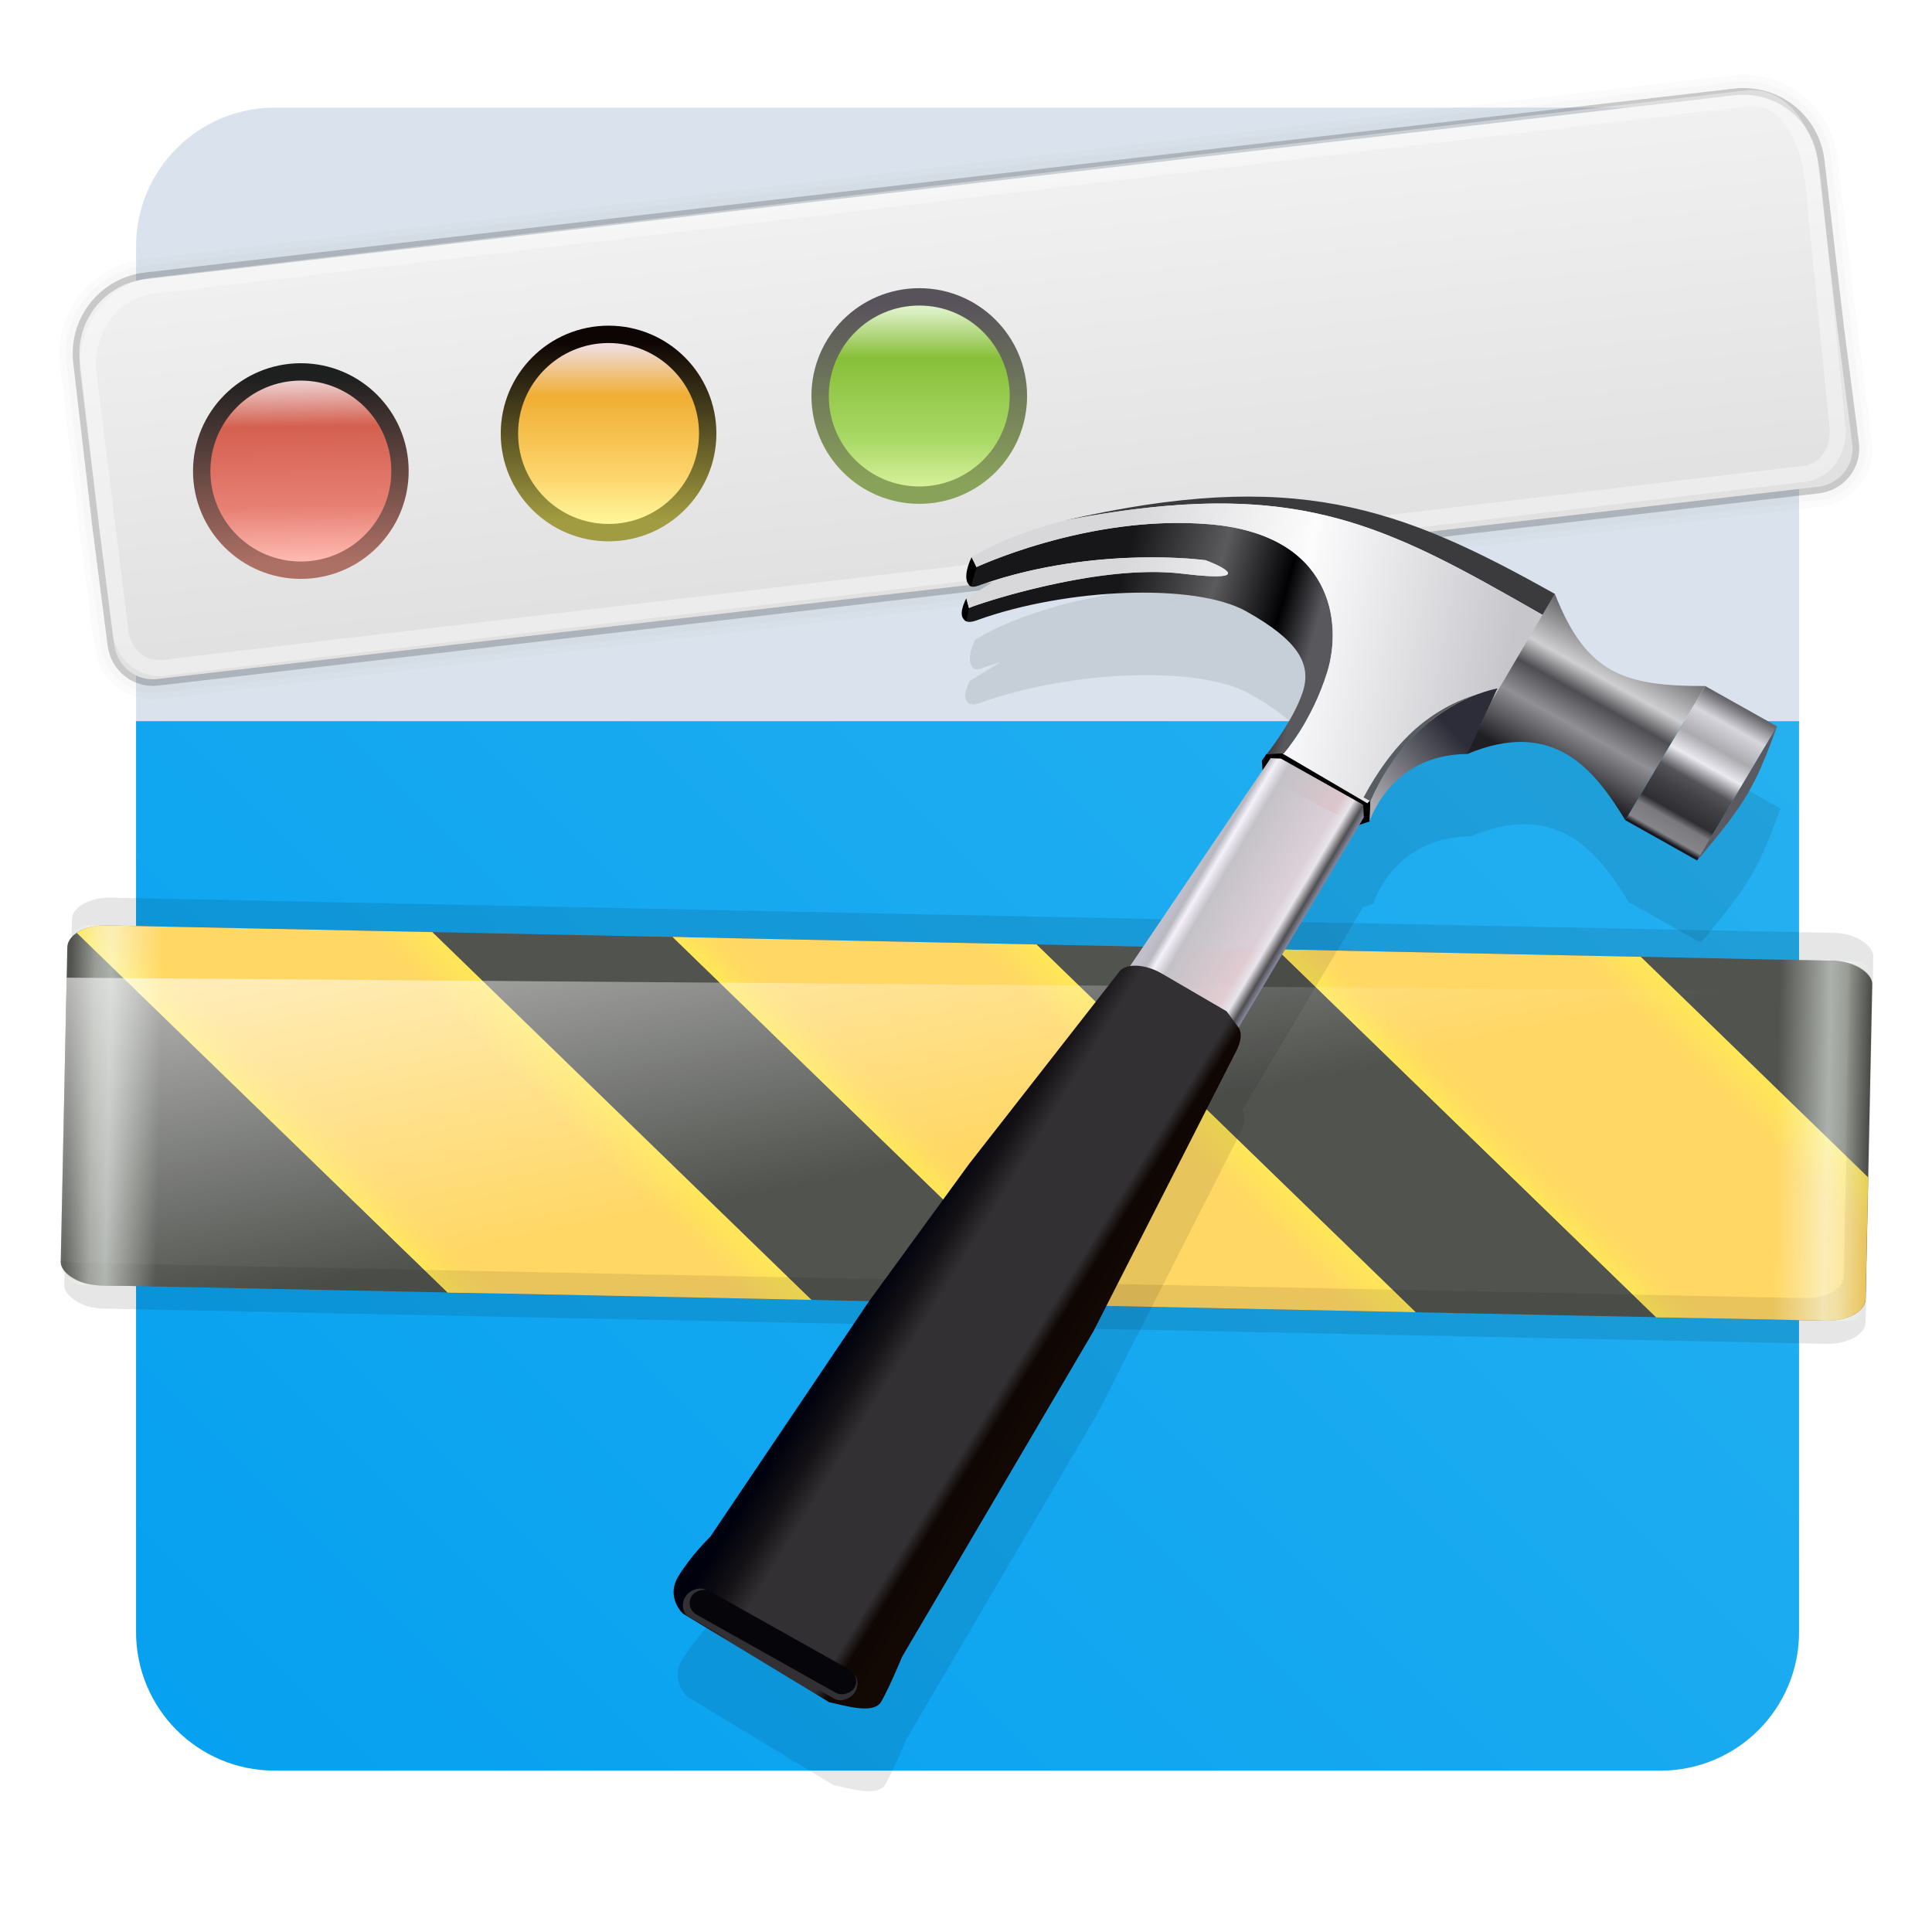<?xml version="1.0" encoding="UTF-8"?>
<svg width="64" height="64" version="1.1" viewBox="0 0 16.933 16.933" xmlns="http://www.w3.org/2000/svg" xmlns:cc="http://creativecommons.org/ns#" xmlns:dc="http://purl.org/dc/elements/1.1/" xmlns:rdf="http://www.w3.org/1999/02/22-rdf-syntax-ns#" xmlns:xlink="http://www.w3.org/1999/xlink">
 <defs>
  <linearGradient id="linearGradient4248">
   <stop stop-color="#f9fff3" stop-opacity="0" offset="0"/>
   <stop stop-color="#f9fff3" stop-opacity=".431" offset=".266"/>
   <stop stop-color="#f9fffa" stop-opacity=".549" offset=".443"/>
   <stop stop-color="#f9fff3" stop-opacity="0" offset="1"/>
  </linearGradient>
  <linearGradient id="linearGradient4160-3">
   <stop stop-color="#ffd765" stop-opacity="0" offset="0"/>
   <stop stop-color="#ffd765" stop-opacity="0" offset=".822"/>
   <stop stop-color="#ffe758" offset="1"/>
  </linearGradient>
  <linearGradient id="linearGradient4160">
   <stop stop-color="#ffd765" offset="0"/>
   <stop stop-color="#ffd765" offset=".822"/>
   <stop stop-color="#ffe758" offset="1"/>
  </linearGradient>
  <filter id="filter7609-1" x="-.064" y="-.057" width="1.128" height="1.113" color-interpolation-filters="sRGB">
   <feGaussianBlur stdDeviation="2.175"/>
  </filter>
  <filter id="filter5913-8" x="-.02" y="-.136" width="1.04" height="1.273" color-interpolation-filters="sRGB">
   <feGaussianBlur stdDeviation="0.198"/>
  </filter>
  <linearGradient id="linearGradient1159-3" x1="-184.75" x2="-170.2" y1="-1.266" y2="-15.817" gradientTransform="matrix(3.78 0 0 3.78 702.82 64.287)" gradientUnits="userSpaceOnUse">
   <stop stop-color="#dae3ed" offset="0"/>
   <stop stop-color="#dae3ed" offset="1"/>
  </linearGradient>
  <linearGradient id="linearGradient1610" x1="-65.81" x2="-45.81" y1="177.54" y2="177.54" gradientTransform="rotate(-43.012)" gradientUnits="userSpaceOnUse" xlink:href="#linearGradient4160"/>
  <linearGradient id="linearGradient1612" x1="-45.695" x2="-65.754" y1="176.61" y2="176.46" gradientTransform="rotate(-43.012)" gradientUnits="userSpaceOnUse" xlink:href="#linearGradient4160-3"/>
  <linearGradient id="linearGradient1614" x1="-65.81" x2="-45.81" y1="177.54" y2="177.54" gradientTransform="rotate(-43.012 45.423 -115.28)" gradientUnits="userSpaceOnUse" xlink:href="#linearGradient4160"/>
  <linearGradient id="linearGradient1616" x1="-45.695" x2="-65.754" y1="176.61" y2="176.46" gradientTransform="rotate(-43.012 45.423 -115.28)" gradientUnits="userSpaceOnUse" xlink:href="#linearGradient4160-3"/>
  <linearGradient id="linearGradient1618" x1="-65.81" x2="-45.81" y1="177.54" y2="177.54" gradientTransform="rotate(-43.012 22.711 -57.638)" gradientUnits="userSpaceOnUse" xlink:href="#linearGradient4160"/>
  <linearGradient id="linearGradient1620" x1="-45.695" x2="-65.754" y1="176.61" y2="176.46" gradientTransform="rotate(-43.012 22.711 -57.638)" gradientUnits="userSpaceOnUse" xlink:href="#linearGradient4160-3"/>
  <linearGradient id="linearGradient1622" x1="53.033" x2="59.933" y1="168.63" y2="168.63" gradientUnits="userSpaceOnUse" xlink:href="#linearGradient4248"/>
  <linearGradient id="linearGradient1624" x1="53.033" x2="59.933" y1="168.63" y2="168.63" gradientTransform="translate(-241.38)" gradientUnits="userSpaceOnUse" xlink:href="#linearGradient4248"/>
  <linearGradient id="linearGradient1626" x1="107.38" x2="120.33" y1="121.89" y2="171.03" gradientUnits="userSpaceOnUse">
   <stop stop-color="#fff" offset="0"/>
   <stop stop-color="#fff" stop-opacity="0" offset="1"/>
  </linearGradient>
  <linearGradient id="linearGradient1628" x1="262.66" x2="265.69" y1="19.845" y2="48.658" gradientTransform="matrix(.469 0 0 .469 -14.741 -3.95)" gradientUnits="userSpaceOnUse">
   <stop stop-color="#f1f1f1" offset="0"/>
   <stop stop-color="#e1e1e1" offset="1"/>
  </linearGradient>
  <linearGradient id="linearGradient1630" x1="88.098" x2="87.862" y1="44.507" y2="30.558" gradientTransform="translate(-23.059 2.702)" gradientUnits="userSpaceOnUse">
   <stop stop-color="#ffbdb4" offset="0"/>
   <stop stop-color="#e78074" offset=".304"/>
   <stop stop-color="#d4604f" offset=".735"/>
   <stop stop-color="#efdbdb" offset="1"/>
  </linearGradient>
  <linearGradient id="linearGradient1632" x1="88.098" x2="87.862" y1="44.507" y2="30.558" gradientTransform="translate(-23.059 2.702)" gradientUnits="userSpaceOnUse">
   <stop stop-color="#ad7065" offset="0"/>
   <stop stop-color="#1e1f1f" offset="1"/>
  </linearGradient>
  <linearGradient id="linearGradient1634" x1="87.681" x2="87.681" y1="44.959" y2="31.101" gradientTransform="translate(-.023 -.111)" gradientUnits="userSpaceOnUse">
   <stop stop-color="#fefda3" offset="0"/>
   <stop stop-color="#fcd46c" offset=".304"/>
   <stop stop-color="#f0ae33" offset=".735"/>
   <stop stop-color="#efdbdb" offset="1"/>
  </linearGradient>
  <linearGradient id="linearGradient1636" x1="115.05" x2="115.05" y1="42.01" y2="28.708" gradientTransform="translate(-24.703 1.9)" gradientUnits="userSpaceOnUse">
   <stop stop-color="#a19b41" offset="0"/>
   <stop stop-color="#0d0404" offset="1"/>
  </linearGradient>
  <linearGradient id="linearGradient1638" x1="87.681" x2="87.681" y1="44.959" y2="31.101" gradientTransform="translate(23.233 -2.916)" gradientUnits="userSpaceOnUse">
   <stop stop-color="#dff3a2" offset="0"/>
   <stop stop-color="#a8d865" offset=".304"/>
   <stop stop-color="#88bf39" offset=".735"/>
   <stop stop-color="#def1c7" offset="1"/>
  </linearGradient>
  <linearGradient id="linearGradient1640" x1="115.05" x2="115.05" y1="42.01" y2="28.708" gradientTransform="translate(-1.448 -.905)" gradientUnits="userSpaceOnUse">
   <stop stop-color="#89a25a" offset="0"/>
   <stop stop-color="#58535b" offset="1"/>
  </linearGradient>
  <linearGradient id="linearGradient1642" x1="372.07" x2="387.12" y1="947" y2="947" gradientUnits="userSpaceOnUse">
   <stop stop-color="#828398" offset="0"/>
   <stop stop-color="#4f4e50" offset=".05"/>
   <stop stop-color="#e8e5eb" offset=".14"/>
   <stop stop-color="#e9d3d9" stop-opacity=".941" offset=".232"/>
   <stop stop-color="#c4c2c7" offset=".762"/>
   <stop stop-color="#f4f1fa" offset=".87"/>
   <stop stop-color="#b8b8bf" offset=".934"/>
   <stop stop-color="#c1bfcc" offset="1"/>
  </linearGradient>
  <linearGradient id="linearGradient1644" x1="368.21" x2="394.83" y1="1019" y2="1018.6" gradientUnits="userSpaceOnUse">
   <stop stop-color="#130804" offset="0"/>
   <stop stop-color="#0f0704" offset=".17"/>
   <stop stop-color="#323033" offset=".238"/>
   <stop stop-color="#323033" offset=".718"/>
   <stop stop-color="#141215" offset=".848"/>
   <stop stop-color="#00010e" offset="1"/>
  </linearGradient>
  <linearGradient id="linearGradient1646" x1="367.85" x2="372.25" y1="904.78" y2="918" gradientUnits="userSpaceOnUse">
   <stop stop-color="#2d2d39" offset="0"/>
   <stop stop-color="#acabb0" offset="1"/>
  </linearGradient>
  <linearGradient id="linearGradient1648" x1="389.51" x2="414.06" y1="902.21" y2="908.79" gradientUnits="userSpaceOnUse">
   <stop stop-color="#59585d" offset="0"/>
   <stop stop-color="#010103" offset=".193"/>
   <stop stop-color="#5b5b5d" offset=".543"/>
   <stop stop-color="#171719" offset="1"/>
  </linearGradient>
  <linearGradient id="linearGradient1650" x1="-353.82" x2="-353.82" y1="903.4" y2="883.11" gradientUnits="userSpaceOnUse">
   <stop stop-color="#202024" offset="0"/>
   <stop stop-color="#919095" offset=".337"/>
   <stop stop-color="#4e4d51" offset=".539"/>
   <stop stop-color="#cfcfd1" offset=".695"/>
   <stop stop-color="#69696b" offset="1"/>
  </linearGradient>
  <linearGradient id="linearGradient1652" x1="338.85" x2="338.85" y1="903.66" y2="883.86" gradientUnits="userSpaceOnUse">
   <stop stop-color="#181820" offset="0"/>
   <stop stop-color="#86858a" offset=".035"/>
   <stop stop-color="#7a797e" offset=".141"/>
   <stop stop-color="#2f2e33" offset=".196"/>
   <stop stop-color="#414045" offset=".333"/>
   <stop stop-color="#545358" offset=".431"/>
   <stop stop-color="#ebeaf0" offset=".561"/>
   <stop stop-color="#abaaaf" offset=".692"/>
   <stop stop-color="#d7d6dc" offset=".86"/>
   <stop stop-color="#66656a" offset="1"/>
  </linearGradient>
  <linearGradient id="linearGradient1654" x1="367.85" x2="415.57" y1="-67.365" y2="-50.845" gradientUnits="userSpaceOnUse">
   <stop stop-color="#c7c6cb" offset="0"/>
   <stop stop-color="#fcfcfd" offset=".543"/>
   <stop stop-color="#d8d8da" offset="1"/>
  </linearGradient>
  <linearGradient id="linearGradient2136" x1="-184.75" x2="-170.2" y1="-1.266" y2="-15.817" gradientTransform="matrix(3.78 0 0 3.78 702.82 64.287)" gradientUnits="userSpaceOnUse">
   <stop stop-color="#05a0f0" offset="0"/>
   <stop stop-color="#2db4f0" offset="1"/>
  </linearGradient>
 </defs>
 <g transform="matrix(.265 0 0 .265 5.2331e-8 -.249)">
  <rect x="4.5" y="4.5" width="55.001" height="55.001" ry="4.588" fill="url(#linearGradient1159-3)" stroke-width="3.78"/>
  <path d="m4.5 24.791v30.121c0 2.542 2.046 4.588 4.588 4.588h45.824c2.542 0 4.588-2.046 4.588-4.588v-30.121z" fill="url(#linearGradient2136)" stroke-width="3.78"/>
  <g transform="matrix(.44 .009 -.008 .382 -19.736 -27.419)">
   <rect x="53.037" y="150.64" width="135.4" height="35.575" rx="2.91" ry="1.951" fill-opacity=".099" style="paint-order:fill markers stroke"/>
   <g>
    <rect x="52.733" y="153.05" width="135.67" height="31.161" rx="2.91" ry="1.951" fill="#51534f" style="paint-order:fill markers stroke"/>
    <path d="m55.643 153.05c-0.894 0-1.68 0.275-2.213 0.697l28.42 30.463h27.352l-29.07-31.16z" fill="url(#linearGradient1610)" style="paint-order:fill markers stroke"/>
    <path d="m55.643 153.05c-0.894 0-1.68 0.275-2.213 0.697l28.42 30.463h27.352l-29.07-31.16z" fill="url(#linearGradient1612)" style="paint-order:fill markers stroke"/>
    <path d="m143.62 153.05 29.068 31.16h12.799c1.612 0 2.91-0.87 2.91-1.951v-10.529l-17.426-18.68z" fill="url(#linearGradient1614)" style="paint-order:fill markers stroke"/>
    <path d="m143.62 153.05 29.068 31.16h12.799c1.612 0 2.91-0.87 2.91-1.951v-10.529l-17.426-18.68z" fill="url(#linearGradient1616)" style="paint-order:fill markers stroke"/>
    <path d="m98.203 153.05 29.068 31.16h27.352l-29.07-31.16z" fill="url(#linearGradient1618)" style="paint-order:fill markers stroke"/>
    <path d="m98.203 153.05 29.068 31.16h27.352l-29.07-31.16z" fill="url(#linearGradient1620)" style="paint-order:fill markers stroke"/>
   </g>
   <path d="m186.72 153.24v27.104c0 1.081-1.298 1.951-2.91 1.951h-129.85c-0.443 0-0.857-0.07-1.232-0.188v0.154c0 1.081 1.298 1.951 2.91 1.951h129.85c1.612 0 2.91-0.87 2.91-1.951v-27.258c0-0.784-0.687-1.453-1.678-1.764z" fill-opacity=".088" style="paint-order:fill markers stroke"/>
   <g>
    <rect x="52.733" y="153.05" width="8.158" height="31.161" rx="1.563" ry="1.951" fill="url(#linearGradient1622)" style="paint-order:fill markers stroke"/>
    <rect transform="scale(-1,1)" x="-188.65" y="153.05" width="8.158" height="31.161" rx="1.563" ry="1.951" fill="url(#linearGradient1624)" style="paint-order:fill markers stroke"/>
    <path d="m185.49 155.69c1.612 0 2.91-1.766 2.91-0.686v27.258c0 1.081-1.298 1.951-2.91 1.951h-129.85c-1.612 0-2.91-0.87-2.91-1.951v-24.622z" fill="url(#linearGradient1626)" style="paint-order:fill markers stroke"/>
   </g>
  </g>
  <g transform="matrix(.942 0 0 .942 -72.797 2.117)">
   <g fill="none" stroke="#000" stroke-linecap="round" stroke-linejoin="round">
    <path d="m82.396 8.551c-0.91 0.105-1.655 0.658-2.042 1.414-0.229 0.448-0.333 0.968-0.27 1.507l0.46 3.944 0.218 1.866 0.53 4.11c0.097 0.749 0.762 1.283 1.513 1.196l58.311-6.75c0.75-0.087 1.293-0.763 1.196-1.513l-0.53-4.11-0.218-1.866-0.46-3.944c-0.169-1.45-1.472-2.479-2.922-2.311z" stroke-opacity=".019" stroke-width="1.406" style="paint-order:fill markers stroke"/>
    <path d="m82.396 8.551c-0.91 0.105-1.655 0.658-2.042 1.414-0.229 0.448-0.333 0.968-0.27 1.507l0.46 3.944 0.218 1.866 0.53 4.11c0.097 0.749 0.762 1.283 1.513 1.196l58.311-6.75c0.75-0.087 1.293-0.763 1.196-1.513l-0.53-4.11-0.218-1.866-0.46-3.944c-0.169-1.45-1.472-2.479-2.922-2.311z" stroke-opacity=".019" stroke-width=".937" style="paint-order:fill markers stroke"/>
    <path d="m82.396 8.551c-0.91 0.105-1.655 0.658-2.042 1.414-0.229 0.448-0.333 0.968-0.27 1.507l0.46 3.944 0.218 1.866 0.53 4.11c0.097 0.749 0.762 1.283 1.513 1.196l58.311-6.75c0.75-0.087 1.293-0.763 1.196-1.513l-0.53-4.11-0.218-1.866-0.46-3.944c-0.169-1.45-1.472-2.479-2.922-2.311z" stroke-opacity=".191" stroke-width=".469" style="paint-order:fill markers stroke"/>
   </g>
   <path d="m82.396 8.551c-1.45 0.168-2.481 1.472-2.312 2.922l0.46 3.944 0.218 1.866 0.53 4.11c0.097 0.749 0.762 1.283 1.513 1.196l58.311-6.75c0.75-0.087 1.293-0.763 1.196-1.513l-0.53-4.11-0.218-1.866-0.46-3.944c-0.169-1.45-1.472-2.479-2.922-2.311z" fill="url(#linearGradient1628)" style="paint-order:fill markers stroke"/>
   <path d="m138.54 1.928-55.899 6.568c-1.6 0.188-2.589 1.63-2.56 3.206a0.281 0.281 0 0 0 0.002 0.029l1.152 9.303a0.281 0.281 0 0 0 0.003 0.017c0.163 0.867 0.92 1.531 1.821 1.424l57.581-6.807c0.901-0.106 1.451-0.925 1.445-1.794a0.281 0.281 0 0 0-2e-3 -0.026l-0.871-8.797a0.281 0.281 0 0 0-9.4e-4 -0.005c-0.089-0.76-0.321-1.557-0.748-2.171-0.427-0.614-1.093-1.046-1.924-0.948zm0.066 0.558c0.618-0.073 1.047 0.208 1.396 0.71 0.349 0.502 0.571 1.226 0.652 1.916l0.869 8.769c3e-3 0.641-0.348 1.159-0.947 1.23l-57.581 6.807c-0.599 0.071-1.085-0.351-1.202-0.968l-1.148-9.265c-0.022-1.339 0.766-2.478 2.063-2.63z" color="#000000" color-rendering="auto" fill="#fff" fill-opacity=".366" image-rendering="auto" shape-rendering="auto" solid-color="#000000" style="isolation:auto;mix-blend-mode:normal;paint-order:fill markers stroke;text-decoration-color:#000000;text-decoration-line:none;text-decoration-style:solid;text-indent:0;text-transform:none;white-space:normal"/>
   <g transform="matrix(.469 0 0 .469 57.514 -3.611)" stroke-linecap="round" stroke-linejoin="round" stroke-width="1.3">
    <circle cx="64.665" cy="40.298" r="7.422" fill="url(#linearGradient1630)" stroke="url(#linearGradient1632)" style="paint-order:fill markers stroke"/>
    <circle cx="87.701" cy="37.486" r="7.422" fill="url(#linearGradient1634)" stroke="url(#linearGradient1636)" style="paint-order:fill markers stroke"/>
    <circle cx="110.96" cy="34.68" r="7.422" fill="url(#linearGradient1638)" stroke="url(#linearGradient1640)" style="paint-order:fill markers stroke"/>
   </g>
  </g>
  <g transform="matrix(-.447 0 0 .434 65.325 -398.35)">
   <path d="m53.506 964.15c-8.582 5e-3 -14.725 2.817-22.666 7.402-2.317 6.034-5.058 7.024-11.129 7.01l-5.311 3.066c1.584 4.457 2.176 5.694 5.906 10.229l5.311-3.066c2.282-3.837 5.284-7.811 11.715-5.031l-0.004-0.01c5.714 0.059 7.194 5.11 7.203 5.141v6e-3h2e-3c8e-6 0 0.002 2e-3 2e-3 2e-3 0.006 2e-3 0.516 0.175 0.76 0.26l8.93 15.467-0.008 0.012c-0.304 0.527-0.095 1.133 0.109 1.629l10.621 21.502 14.141 24.814s0.994 2.467 1.551 3.432c0.557 0.965 2.566 0.322 3.852 0.033l10.818-6.742s1.276-1.216 0.359-2.803c-0.916-1.587-2.391-3.07-2.391-3.07l-11.672-17.863-7.445-10.539-11.174-14.75c-0.178-0.178-0.445-0.286-0.758-0.334l0.031-0.01-9.797-14.941 0.053-0.719-0.336-0.506-0.025-4e-3c-0.025-0.033-1.946-2.524-2.648-4.697-0.707-2.188 0.36-3.979 4.162-6.174 3.802-2.195 13.325-1.758 19.85 0.656 0.409 0.166 0.694 0.19 0.859 0.105l0.004 0.021c0.533-0.308 0.368-0.969 0.043-1.689l0.01-0.047-0.039-0.023c-0.002-5e-3 -0.003-0.01-0.006-0.016l-2e-3 8e-3 -2.262-1.426c0.378 0.119 0.755 0.236 1.135 0.371 0.399 0.172 0.642 0.2 0.785 0.135l0.004 0.01c0.008-5e-3 0.012-0.013 0.02-0.018 0.024-0.014 0.041-0.033 0.059-0.053 0.45-0.387 0.242-1.345-0.123-2.139l2e-3 -4e-3 -0.004-2e-3c-0.002-5e-3 -0.004-0.011-0.006-0.016l-0.004 0.01c-2.127-1.362-4.9-2.258-6.875-2.801-5.307-1.256-9.711-1.832-13.611-1.83zm2.508 0.529c0.17 2e-3 0.355 0.016 0.527 0.019-0.311-7e-3 -0.621-0.012-0.924-0.012 0.135-9e-5 0.26-9e-3 0.396-8e-3zm-1.762 0.037c-0.269 0.01-0.541 0.015-0.805 0.031 0.263-0.016 0.536-0.021 0.805-0.031zm3.711 0.039c0.322 0.018 0.646 0.036 0.977 0.06-0.331-0.025-0.655-0.043-0.977-0.06zm-6.004 0.119c-0.184 0.019-0.375 0.032-0.557 0.055 0.182-0.022 0.372-0.035 0.557-0.055zm8.49 0.08c0.348 0.036 0.693 0.07 1.051 0.113-0.358-0.044-0.703-0.077-1.051-0.113zm2.736 0.348c0.352 0.052 0.695 0.097 1.057 0.156-0.363-0.059-0.704-0.104-1.057-0.156zm-15.646 0.35c-0.194 0.05-0.384 0.109-0.576 0.162 0.192-0.053 0.382-0.113 0.576-0.162zm11.885 0.516c0.076 2e-3 0.15 9e-3 0.227 0.012-0.45-0.015-0.906-0.016-1.363-0.01 0.381-6e-3 0.761-0.011 1.137-2e-3zm-1.508 2e-3c0.043-1e-3 0.086 1e-3 0.129 0-0.549 0.013-1.103 0.04-1.658 0.088-1.7 0.147-3.109 0.502-4.268 1.006-0.614 0.267-1.139 0.587-1.619 0.93 0.481-0.343 1.005-0.662 1.619-0.93 1.159-0.504 2.567-0.859 4.268-1.006 0.512-0.044 1.023-0.073 1.529-0.088zm-12.236 0.021c-0.212 0.068-0.422 0.144-0.633 0.217 0.21-0.072 0.421-0.149 0.633-0.217zm14.357 6e-3c0.407 0.018 0.81 0.043 1.209 0.076-0.398-0.034-0.803-0.058-1.209-0.076zm1.603 0.113c0.391 0.038 0.777 0.081 1.158 0.131-0.381-0.05-0.768-0.093-1.158-0.131zm1.486 0.176c0.45 0.064 0.891 0.133 1.324 0.211-0.432-0.078-0.876-0.147-1.324-0.211zm1.367 0.219c0.351 0.064 0.683 0.134 1.022 0.205-0.336-0.071-0.672-0.142-1.022-0.205zm-20.582 0.113c-0.242 0.093-0.483 0.189-0.725 0.287 0.241-0.098 0.483-0.195 0.725-0.287zm22.512 0.303c0.662 0.156 1.289 0.312 1.883 0.482-0.59-0.169-1.227-0.328-1.883-0.482zm-24.311 0.439c-0.235 0.103-0.47 0.206-0.705 0.314 0.235-0.108 0.471-0.211 0.705-0.314zm26.789 0.217c0.6 0.182 1.147 0.358 1.654 0.535-0.504-0.175-1.062-0.356-1.654-0.535zm-28.686 0.666c-0.183 0.09-0.365 0.177-0.549 0.27 0.183-0.093 0.366-0.18 0.549-0.27zm30.758 0.014c0.513 0.186 0.954 0.353 1.34 0.51-0.385-0.155-0.837-0.329-1.34-0.51zm-11.291 0.334c0.324-8e-3 0.724 3e-3 1.09 4e-3 -0.451-1e-3 -0.912-5e-3 -1.299 6e-3 0.078-2e-3 0.128-8e-3 0.209-0.01zm-9.932 6e-3c-0.135 0.124-0.28 0.242-0.402 0.371 0.122-0.13 0.268-0.247 0.402-0.371zm11.73 0c0.462 9e-3 0.967 0.04 1.477 0.068-0.505-0.029-1.018-0.059-1.477-0.068zm-2.434 0.023c-0.382 0.016-0.766 0.032-1.062 0.053 0.307-0.023 0.657-0.036 1.062-0.053zm4.816 0.098c0.781 0.061 1.589 0.145 2.445 0.266 0.449 0.063 0.906 0.136 1.371 0.219-0.465-0.083-0.922-0.155-1.371-0.219-0.854-0.121-1.666-0.204-2.445-0.266zm8.672 0.137c0.485 0.2 0.887 0.375 1.102 0.475l-0.004 8e-3c-0.157-0.075-0.427-0.206-1.098-0.482zm-33.572 0.025c-0.93 0.483-1.871 0.992-2.844 1.541 0.972-0.549 1.914-1.058 2.844-1.541zm17.236 0.123c-0.211 0.094-0.455 0.206-0.67 0.33 0.242-0.14 0.445-0.231 0.67-0.33zm11.535 0.209c0.46 0.082 0.924 0.176 1.397 0.279-0.472-0.103-0.937-0.197-1.397-0.279zm1.428 0.285c0.477 0.105 0.958 0.223 1.445 0.352-0.486-0.129-0.969-0.247-1.445-0.352zm-13.975 0.076c-0.028 0.024-0.058 0.049-0.078 0.072 0.021-0.024 0.05-0.048 0.078-0.072zm-0.115 0.123c-0.021 0.034-0.03 0.064-0.029 0.094 4.8e-5 -0.03 0.008-0.06 0.029-0.094zm5.769 4e-3c0.034 4.4e-4 0.069 3e-3 0.104 4e-3 -0.361-7e-3 -0.715-5e-5 -1.066 0.012 0.318-0.011 0.637-0.02 0.963-0.016zm0.166 6e-3c0.409 8e-3 0.824 0.026 1.24 0.055-0.417-0.029-0.831-0.046-1.24-0.055zm-1.395 0.014c0.012-5.6e-4 0.024 5.3e-4 0.035 0-0.414 0.019-0.821 0.051-1.215 0.1 0.384-0.048 0.777-0.08 1.18-0.1zm2.809 0.057c0.361 0.027 0.722 0.061 1.084 0.102-0.362-0.041-0.723-0.074-1.084-0.102zm-7.377 0.055c0.017 0.04 0.051 0.077 0.125 0.105 0.07 0.027 0.183 0.046 0.314 0.061-0.131-0.015-0.245-0.033-0.314-0.061-0.075-0.029-0.109-0.065-0.125-0.105zm15.596 0.025c0.482 0.128 0.965 0.267 1.453 0.42-0.487-0.153-0.972-0.292-1.453-0.42zm-6.438 0.121c0.674 0.089 1.341 0.183 1.996 0.303-0.653-0.12-1.326-0.214-1.996-0.303zm-7.488 8e-3c-0.107 7e-3 -0.217 0.015-0.312 0.019 0.095-4e-3 0.206-0.013 0.312-0.019zm9.928 0.385c0.713 0.138 1.403 0.283 2.061 0.439-0.655-0.156-1.353-0.302-2.061-0.439zm2.398 0.523c0.654 0.161 1.269 0.318 1.832 0.477-0.561-0.157-1.185-0.318-1.832-0.477zm2.26 0.602c0.467 0.136 0.896 0.264 1.266 0.383-0.37-0.118-0.805-0.249-1.266-0.383zm1.955 0.613c0.125 0.043 0.26 0.086 0.361 0.123-0.103-0.037-0.237-0.081-0.361-0.123zm0.896 0.328c0.007 3e-3 0.033 0.013 0.039 0.016v2e-3c-0.009-4e-3 -0.028-0.013-0.039-0.018zm-38.064 6.379c0.04 0.013 0.087 0.034 0.129 0.049 0.096 0.033 0.195 0.069 0.301 0.109-0.071-0.023-0.145-0.051-0.215-0.072-0.065-0.023-0.154-0.066-0.215-0.086zm1.32 0.48c0.119 0.047 0.243 0.105 0.365 0.158-0.122-0.053-0.246-0.111-0.365-0.158zm1.223 0.568c0.311 0.165 0.627 0.344 0.947 0.555-0.321-0.212-0.636-0.389-0.947-0.555zm1.908 1.258c0.052 0.042 0.104 0.087 0.156 0.131-0.052-0.044-0.104-0.089-0.156-0.131zm2.164 2.195c0.059 0.073 0.117 0.145 0.176 0.221-0.059-0.076-0.117-0.147-0.176-0.221zm1.125 1.559c0.064 0.099 0.127 0.204 0.191 0.307-0.064-0.102-0.127-0.208-0.191-0.307z" fill-rule="evenodd" filter="url(#filter7609-1)" opacity=".3"/>
   <g transform="matrix(.505 -.292 .292 .505 -411.29 626.24)">
    <path d="m372.14 921.51c-0.092-0.115-1.101-1.262-1.101-1.262l1.239-2.34 12.823-0.011 1.687 1.298 0.065 1.038-1.103 1.622z" fill-rule="evenodd"/>
    <g>
     <path d="m371.95 920.17 0.885-1.395h12.061l1.158 0.607 1.844 32.452-3.574-1.113-9.878 0.114-2.495 1.113z" fill="url(#linearGradient1642)"/>
     <g fill-rule="evenodd">
      <path d="m367.76 1044.4 0.275-48.964 2.661-41.027c0.121-0.911 0.329-1.993 1.233-2.515l2.401-1.087 9.72-0.159c2.358 0 4.299 1.042 4.635 2.295l3.946 31.48 2.019 22.027 2.019 36.528s0.918 3.466 0.918 6.608-2.937 3.855-2.937 3.855l-21.843 0.734c-2.157-0.673-5.69-1.44-5.69-3.35 0-1.91 0.642-6.425 0.642-6.425z" fill="url(#linearGradient1644)"/>
      <path d="m371.04 920.26s2.182-8.85-6.319-13.847l0.973-9.345s8.355 6.766 6.603 20.848z" fill="url(#linearGradient1646)"/>
      <path d="m373.29 917.92c0.563-12.767-4.466-17.713-7.594-20.852 0 0 8.355 6.766 6.603 20.848z" fill="#5b5c60"/>
      <path d="m386.75 919.19s-0.734-5.415 0.092-9.27c0.826-3.855 3.946-5.598 11.472-5.598s21.293 8.811 28.91 17.989c1.097 1.406 1.869 1.158 1.927-0.551 0.045-0.227-11.122-13.318-21.293-17.621-10.248-4.336-1.744-3.029-1.744-3.029s13.032 5.231 23.036 16.979c1.322 1.776 1.736 0.665 2.019-1.193 0 0-8.994-13.491-23.128-20.099s-21.017 2.662-22.577 9.27-0.551 11.931-0.551 11.931z" fill="url(#linearGradient1648)"/>
     </g>
    </g>
    <path d="m430.82 916.47-0.617 2.515c1.13-0.016 1.693-1.768 1.833-3.358z" fill-rule="evenodd"/>
    <path d="m428.99 921.56-0.592 1.679c1.098 0 1.408-1.208 1.533-2.628z" fill-rule="evenodd"/>
    <g>
     <path transform="scale(-1,1)" d="m-365.58 882.76c8.614 6.975 13.529 6.098 22.532 0.872v20.248c-6.677-3.74-14.541-7.071-21.706 2.57l-0.957-9.195z" fill="url(#linearGradient1650)"/>
     <rect x="332.53" y="883.63" width="10.513" height="20.248" fill="url(#linearGradient1652)"/>
     <path d="m365.58 882.76c22.866 0 36.869 2.302 58.637 22.823-22.53-19.794-35.196-19.86-58.635-19.666z" fill="#3b3b3d" fill-rule="evenodd"/>
     <path transform="translate(0 956.36)" d="m373.9-70.467c-2.634-0.022-5.394-8.03e-4 -8.324 0.023l-0.057 12.789 0.172-1.645s0.129 0.104 0.352 0.314c3e-3 0.002 9e-4 0.001 4e-3 0.004 0.222 0.21 0.536 0.523 0.908 0.943 6e-3 0.007 8e-3 9e-3 0.014 0.016 0.048 0.054 0.103 0.124 0.152 0.182 0.114 0.133 0.231 0.271 0.354 0.422 9e-3 0.009 0.017 0.02 0.025 0.029 2.933 3.265 6.248 8.443 5.785 18.943l-0.902-0.006 0.109 0.436 12.545-0.238 4e-3 -0.027-0.127-0.082s-1.009-5.324 0.551-11.932 8.444-15.878 22.578-9.27c12.775 5.973 21.278 17.47 22.809 19.645l1.164-0.807c-1.991-3.846-5.337-7.551-7.805-10.051-19.714-17.32-31.876-19.536-50.311-19.689zm30.064 15.031c-1.591-2e-3 -2.511 0.503 3.894 3.213 9.765 4.132 20.339 16.245 21.137 17.416l0.924-0.932-2.141-4.064c-9.783-10.662-21.664-15.447-21.664-15.447s-1.196-0.184-2.15-0.186zm-32.465 5.795c0.173 0.589 0.331 1.204 0.467 1.848-0.136-0.643-0.294-1.259-0.467-1.848zm0.467 1.85c0.119 0.564 0.216 1.159 0.301 1.766-0.085-0.607-0.181-1.201-0.301-1.766zm0.346 2.045c0.077 0.601 0.125 1.233 0.162 1.875-0.037-0.642-0.085-1.274-0.162-1.875zm0.188 2.189c0.034 0.74 0.041 1.506 0.014 2.299 0.027-0.794 0.02-1.558-0.014-2.299zm0.012 2.353c-0.028 0.784-0.09 1.595-0.186 2.432 0.096-0.836 0.157-1.647 0.186-2.432zm59.516 0.492c-3e-4 0.003-2e-3 0.006-2e-3 0.01l6e-3 -0.004zm-2.102 4.988c-4e-3 0.045-0.013 0.084-0.018 0.129l0.055-0.061z" fill="url(#linearGradient1654)"/>
     <path transform="scale(-1,1)" d="m-332.53 883.63c1.469 7.975 1.651 10.319 0 20.248z" fill="#5b5a60"/>
     <rect transform="matrix(1.042 0 0 1.188 -15.929 -197.14)" x="370.97" y="1049.2" width="23.862" height="3.488" rx="1.744" ry="1.744" fill="#323033" filter="url(#filter5913-8)"/>
     <rect x="370.97" y="1049.2" width="23.862" height="3.488" rx="1.744" ry="1.744" fill="#060509"/>
    </g>
   </g>
  </g>
 </g>
</svg>
